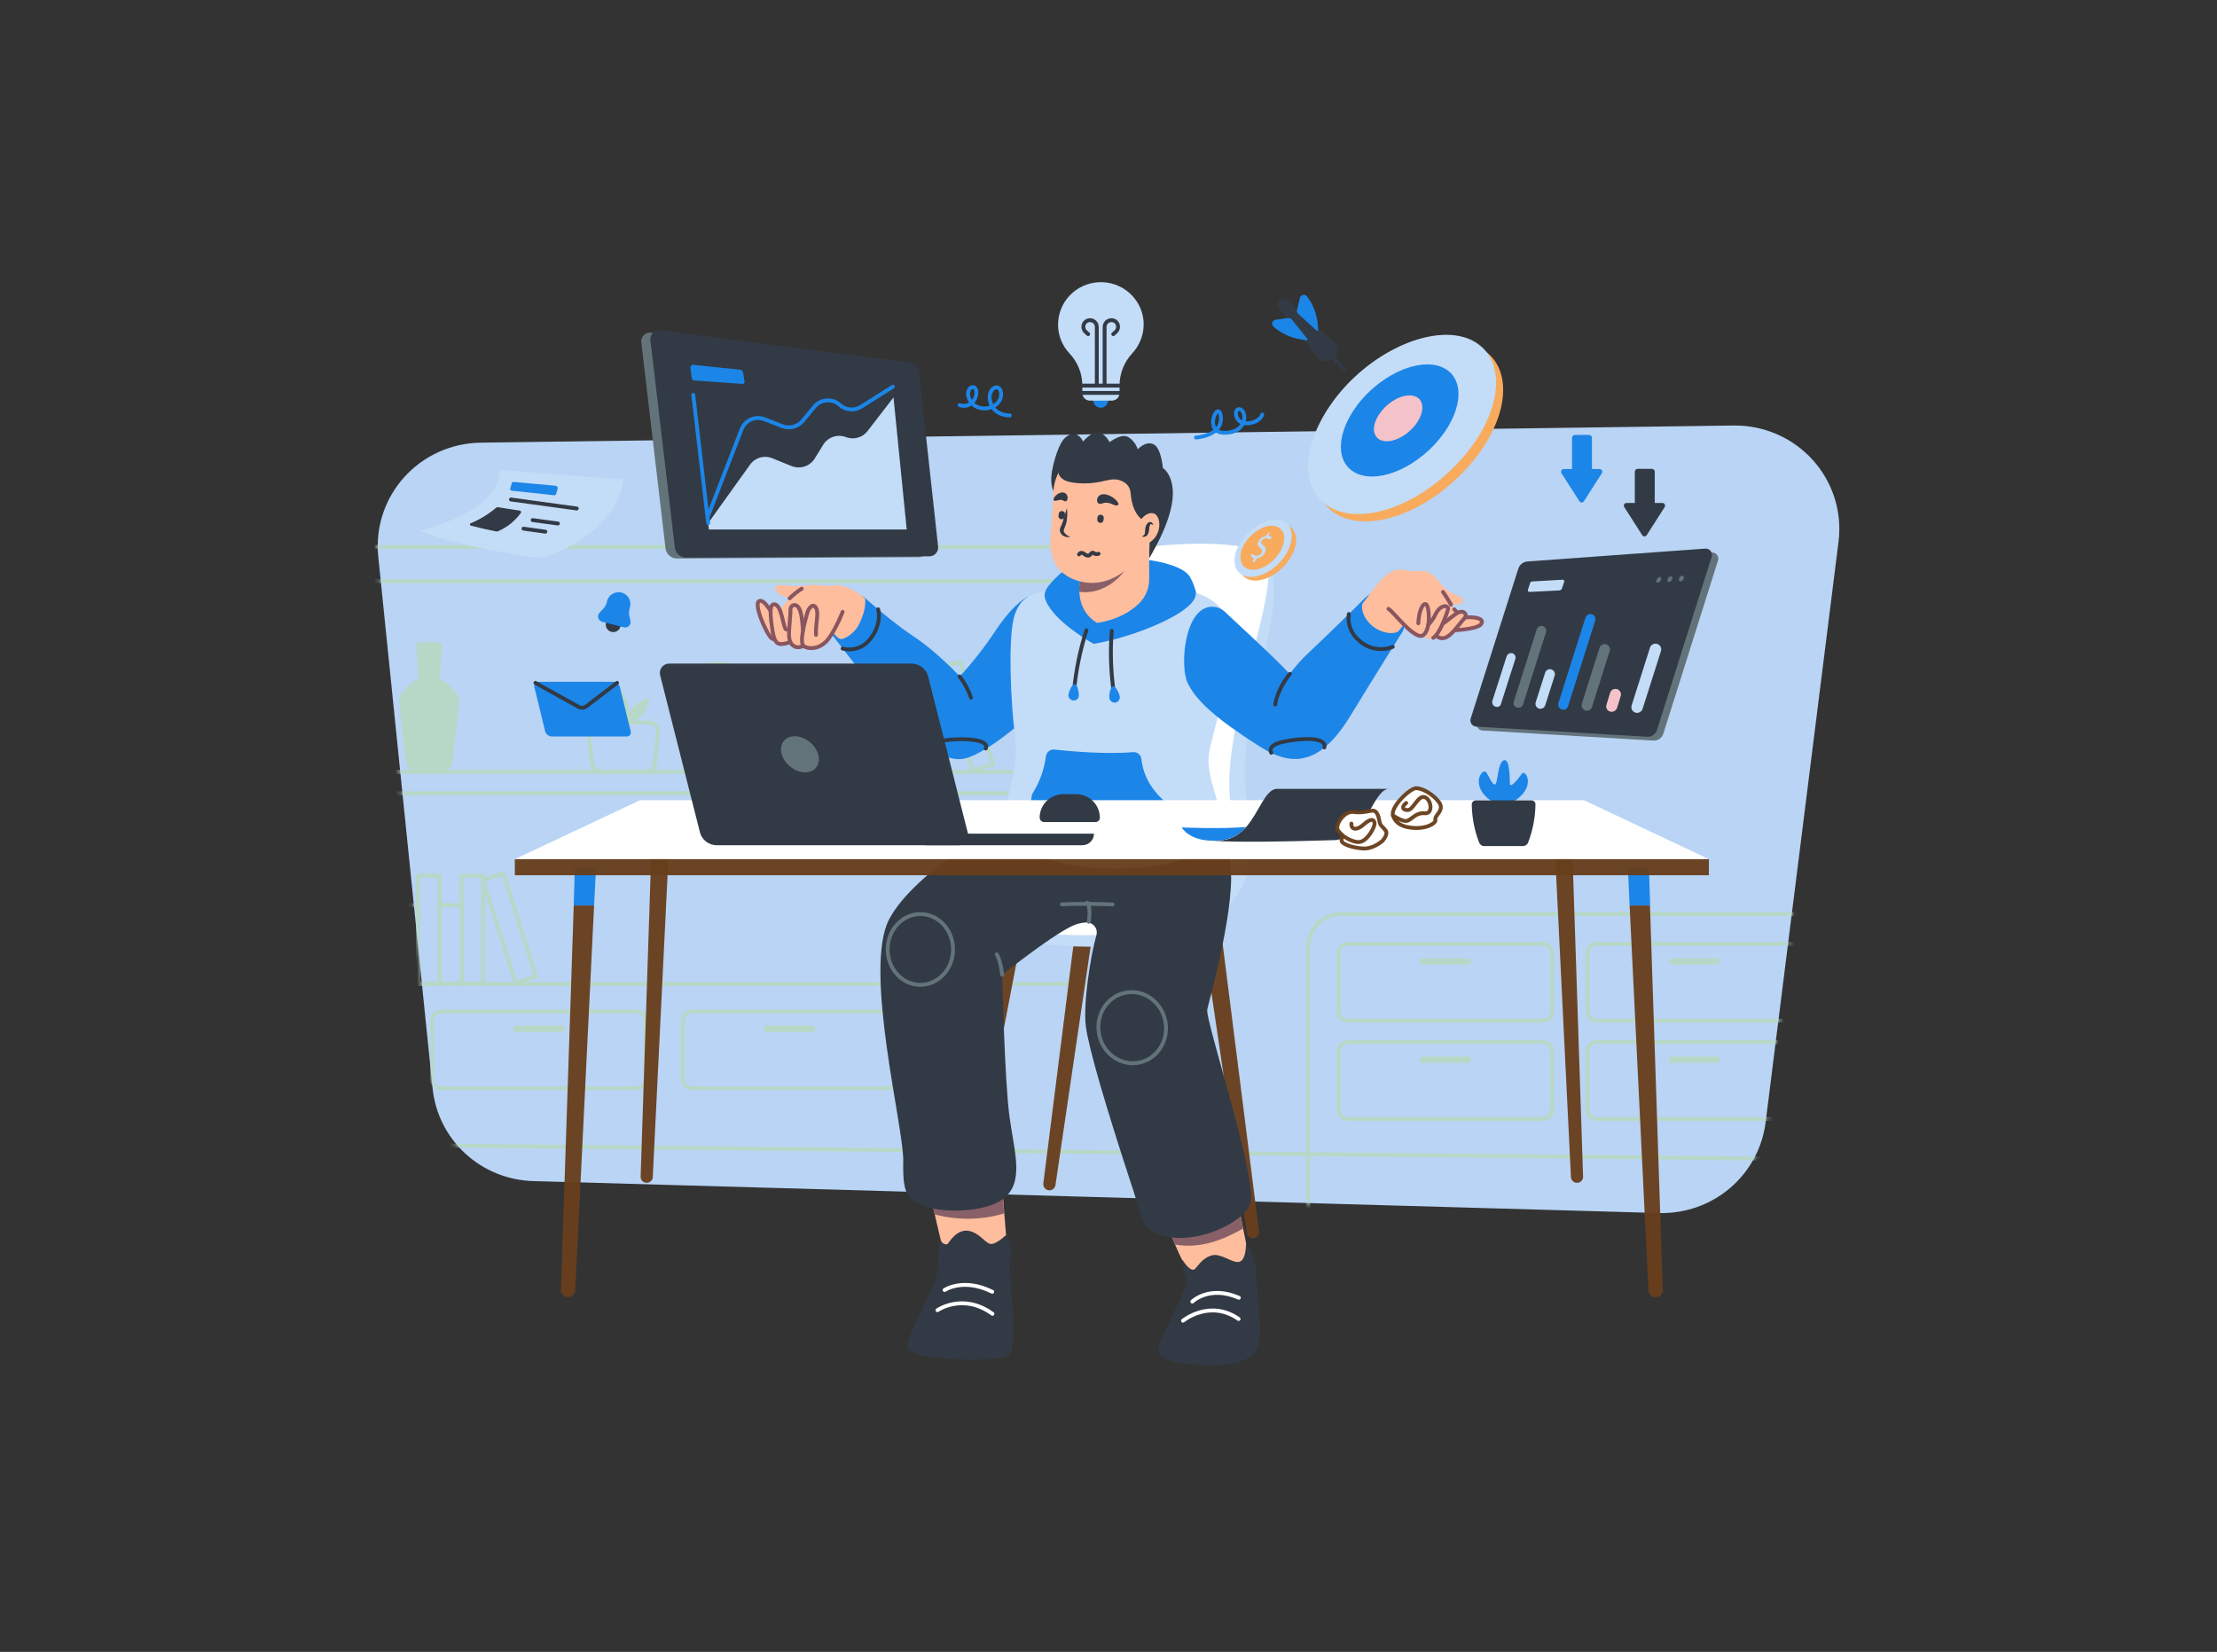 <svg width="412" height="307" viewBox="0 0 412 307" fill="none" xmlns="http://www.w3.org/2000/svg">
<rect x="0" y="0" width="412" height="307" fill="#333333" stroke="none"/>
<path d="M308.316 225.442L99.097 219.503C94.393 219.374 89.898 217.55 86.454 214.373C83.01 211.196 80.854 206.884 80.388 202.244L70.29 103.394C70.021 100.748 70.31 98.076 71.138 95.546C71.966 93.016 73.315 90.685 75.101 88.699C76.886 86.713 79.068 85.116 81.509 84.009C83.95 82.902 86.596 82.31 89.28 82.269L322.157 79.08C324.926 79.043 327.671 79.594 330.208 80.696C332.744 81.797 335.013 83.424 336.862 85.467C338.711 87.51 340.096 89.922 340.926 92.54C341.755 95.157 342.009 97.921 341.671 100.644L328.112 208.622C327.507 213.359 325.146 217.705 321.488 220.813C317.829 223.922 313.134 225.572 308.316 225.442Z" fill="#B9D4F4"/>
<mask id="mask0_184_9682" style="mask-type:luminance" maskUnits="userSpaceOnUse" x="70" y="79" width="272" height="147">
<path d="M308.316 225.442L99.097 219.503C94.393 219.374 89.898 217.55 86.454 214.373C83.01 211.196 80.854 206.884 80.388 202.244L70.29 103.394C70.021 100.748 70.31 98.076 71.138 95.546C71.966 93.016 73.315 90.685 75.101 88.699C76.886 86.713 79.068 85.116 81.509 84.009C83.95 82.902 86.596 82.31 89.28 82.269L322.157 79.08C324.926 79.043 327.671 79.594 330.208 80.696C332.744 81.797 335.013 83.424 336.862 85.467C338.711 87.51 340.096 89.922 340.926 92.54C341.755 95.157 342.009 97.921 341.671 100.644L328.112 208.622C327.507 213.359 325.146 217.705 321.488 220.813C317.829 223.922 313.134 225.572 308.316 225.442Z" fill="white"/>
</mask>
<g mask="url(#mask0_184_9682)">
<path d="M249.172 275.785H416.346C417.946 275.785 419.481 275.155 420.613 274.034C421.745 272.912 422.381 271.392 422.381 269.806V175.858C422.381 174.273 421.745 172.752 420.613 171.631C419.481 170.509 417.946 169.879 416.346 169.879H249.172C247.571 169.879 246.036 170.509 244.904 171.631C243.772 172.752 243.137 174.273 243.137 175.858V269.766C243.133 271.356 243.767 272.883 244.898 274.011C246.03 275.14 247.566 275.777 249.172 275.785Z" stroke="#B8D8C7" stroke-width="0.717" stroke-linecap="round" stroke-linejoin="round"/>
<path d="M46.149 250.833H214.771C216.372 250.833 217.907 250.203 219.039 249.082C220.171 247.96 220.807 246.44 220.807 244.854V107.619C220.807 106.034 220.171 104.513 219.039 103.392C217.907 102.271 216.372 101.641 214.771 101.641H46.149C44.548 101.641 43.014 102.271 41.882 103.392C40.75 104.513 40.114 106.034 40.114 107.619V244.854C40.114 246.44 40.75 247.96 41.882 249.082C43.014 250.203 44.548 250.833 46.149 250.833Z" stroke="#B8D8C7" stroke-width="0.717" stroke-linecap="round" stroke-linejoin="round"/>
<path d="M111.771 143.453H119.939C120.364 143.454 120.775 143.3 121.094 143.021C121.413 142.742 121.618 142.357 121.669 141.938L122.313 136.198C122.339 135.958 122.314 135.714 122.239 135.483C122.164 135.252 122.041 135.04 121.878 134.859C121.715 134.679 121.515 134.535 121.292 134.436C121.069 134.337 120.827 134.285 120.582 134.285H111.127C110.883 134.286 110.641 134.338 110.419 134.437C110.196 134.536 109.996 134.68 109.833 134.861C109.67 135.041 109.547 135.253 109.472 135.484C109.397 135.714 109.371 135.958 109.397 136.198L110.041 141.938C110.106 142.351 110.314 142.728 110.63 143.005C110.946 143.282 111.35 143.44 111.771 143.453Z" stroke="#B8D8C7" stroke-width="0.717" stroke-linecap="round" stroke-linejoin="round"/>
<path d="M116.841 134.285C116.841 134.285 120.059 133.967 120.703 129.662C120.703 129.662 117.806 130.499 116.881 132.532C116.881 132.532 116.479 127.988 114.306 127.549C114.306 127.549 113.34 130.937 114.869 132.611C114.869 132.611 113.702 130.698 110.725 130.738C111.006 131.578 111.491 132.336 112.136 132.947C112.781 133.559 113.568 134.005 114.427 134.246" fill="#B8D8C7"/>
<path d="M250.459 189.689H286.751C287.198 189.686 287.626 189.509 287.942 189.196C288.258 188.882 288.437 188.458 288.44 188.015V177.094C288.437 176.651 288.258 176.227 287.942 175.914C287.626 175.6 287.198 175.423 286.751 175.42H250.459C250.012 175.423 249.584 175.6 249.268 175.914C248.952 176.227 248.772 176.651 248.769 177.094V188.015C248.764 188.237 248.804 188.457 248.887 188.662C248.97 188.868 249.094 189.055 249.252 189.211C249.41 189.368 249.598 189.491 249.806 189.573C250.014 189.655 250.236 189.695 250.459 189.689Z" stroke="#B8D8C7" stroke-width="0.717" stroke-linecap="round" stroke-linejoin="round"/>
<path d="M264.42 179.286H272.789C272.948 179.282 273.099 179.217 273.211 179.106C273.324 178.995 273.389 178.845 273.393 178.688C273.389 178.53 273.324 178.381 273.211 178.269C273.099 178.158 272.948 178.094 272.789 178.09H264.42C264.262 178.094 264.11 178.158 263.998 178.269C263.886 178.381 263.821 178.53 263.817 178.688C263.821 178.845 263.886 178.995 263.998 179.106C264.11 179.217 264.262 179.282 264.42 179.286Z" fill="#B8D8C7"/>
<path d="M250.459 207.944H286.751C287.198 207.941 287.626 207.764 287.942 207.451C288.258 207.137 288.437 206.713 288.44 206.27V195.349C288.437 194.906 288.258 194.482 287.942 194.169C287.626 193.855 287.198 193.678 286.751 193.675H250.459C250.012 193.678 249.584 193.855 249.268 194.169C248.952 194.482 248.772 194.906 248.769 195.349V206.27C248.764 206.492 248.804 206.712 248.887 206.917C248.97 207.123 249.094 207.31 249.252 207.466C249.41 207.623 249.598 207.746 249.806 207.828C250.014 207.91 250.236 207.95 250.459 207.944Z" stroke="#B8D8C7" stroke-width="0.717" stroke-linecap="round" stroke-linejoin="round"/>
<path d="M264.42 197.541H272.789C272.948 197.537 273.099 197.473 273.211 197.362C273.324 197.251 273.389 197.101 273.393 196.944C273.389 196.786 273.324 196.637 273.211 196.525C273.099 196.414 272.948 196.35 272.789 196.346H264.42C264.262 196.35 264.11 196.414 263.998 196.525C263.886 196.637 263.821 196.786 263.817 196.944C263.821 197.101 263.886 197.251 263.998 197.362C264.11 197.473 264.262 197.537 264.42 197.541Z" fill="#B8D8C7"/>
<path d="M81.998 202.245H118.289C118.737 202.242 119.165 202.065 119.481 201.751C119.797 201.438 119.976 201.014 119.979 200.571V189.65C119.976 189.207 119.797 188.783 119.481 188.469C119.165 188.156 118.737 187.979 118.289 187.976H81.998C81.551 187.979 81.123 188.156 80.807 188.469C80.49 188.783 80.311 189.207 80.308 189.65V200.571C80.303 200.792 80.343 201.013 80.425 201.218C80.508 201.424 80.633 201.61 80.791 201.767C80.949 201.924 81.137 202.047 81.345 202.129C81.552 202.211 81.775 202.251 81.998 202.245Z" stroke="#B8D8C7" stroke-width="0.717" stroke-linecap="round" stroke-linejoin="round"/>
<path d="M95.959 191.802H104.328C104.487 191.798 104.638 191.733 104.75 191.622C104.862 191.511 104.927 191.361 104.931 191.204C104.927 191.047 104.862 190.897 104.75 190.786C104.638 190.674 104.487 190.61 104.328 190.606H95.959C95.8 190.61 95.649 190.674 95.537 190.786C95.424 190.897 95.359 191.047 95.356 191.204C95.354 191.283 95.368 191.361 95.398 191.435C95.428 191.508 95.472 191.574 95.529 191.63C95.585 191.686 95.652 191.73 95.726 191.76C95.8 191.789 95.879 191.803 95.959 191.802Z" fill="#B8D8C7"/>
<path d="M128.589 202.245H164.88C165.328 202.242 165.756 202.065 166.072 201.751C166.388 201.438 166.567 201.014 166.57 200.571V189.65C166.567 189.207 166.388 188.783 166.072 188.469C165.756 188.156 165.328 187.979 164.88 187.976H128.589C128.142 187.979 127.714 188.156 127.398 188.469C127.081 188.783 126.902 189.207 126.899 189.65V200.571C126.894 200.792 126.934 201.013 127.017 201.218C127.1 201.424 127.224 201.61 127.382 201.767C127.54 201.924 127.728 202.047 127.936 202.129C128.143 202.211 128.366 202.251 128.589 202.245Z" stroke="#B8D8C7" stroke-width="0.717" stroke-linecap="round" stroke-linejoin="round"/>
<path d="M142.551 191.802H150.919C151.078 191.798 151.229 191.733 151.342 191.622C151.454 191.511 151.519 191.361 151.523 191.204C151.519 191.047 151.454 190.897 151.342 190.786C151.229 190.674 151.078 190.61 150.919 190.606H142.551C142.392 190.61 142.241 190.674 142.128 190.786C142.016 190.897 141.951 191.047 141.947 191.204C141.945 191.283 141.96 191.361 141.99 191.435C142.019 191.508 142.064 191.574 142.12 191.63C142.177 191.686 142.244 191.73 142.318 191.76C142.392 191.789 142.471 191.803 142.551 191.802Z" fill="#B8D8C7"/>
<path d="M296.689 189.689H332.98C333.427 189.686 333.855 189.509 334.171 189.196C334.488 188.882 334.667 188.458 334.67 188.015V177.094C334.667 176.651 334.488 176.227 334.171 175.914C333.855 175.6 333.427 175.423 332.98 175.42H296.689C296.241 175.423 295.813 175.6 295.497 175.914C295.181 176.227 295.002 176.651 294.999 177.094V188.015C295.002 188.458 295.181 188.882 295.497 189.196C295.813 189.509 296.241 189.686 296.689 189.689Z" stroke="#B8D8C7" stroke-width="0.717" stroke-linecap="round" stroke-linejoin="round"/>
<path d="M310.69 179.286H319.059C319.218 179.282 319.369 179.217 319.481 179.106C319.593 178.995 319.658 178.845 319.662 178.688C319.658 178.53 319.593 178.381 319.481 178.269C319.369 178.158 319.218 178.094 319.059 178.09H310.69C310.531 178.094 310.38 178.158 310.268 178.269C310.156 178.381 310.091 178.53 310.087 178.688C310.085 178.767 310.099 178.845 310.129 178.918C310.159 178.992 310.203 179.058 310.26 179.114C310.316 179.17 310.383 179.214 310.457 179.243C310.531 179.273 310.61 179.287 310.69 179.286Z" fill="#B8D8C7"/>
<path d="M296.689 207.944H332.98C333.427 207.941 333.855 207.764 334.171 207.451C334.488 207.137 334.667 206.713 334.67 206.27V195.349C334.667 194.906 334.488 194.482 334.171 194.169C333.855 193.855 333.427 193.678 332.98 193.675H296.689C296.241 193.678 295.813 193.855 295.497 194.169C295.181 194.482 295.002 194.906 294.999 195.349V206.27C295.002 206.713 295.181 207.137 295.497 207.451C295.813 207.764 296.241 207.941 296.689 207.944Z" stroke="#B8D8C7" stroke-width="0.717" stroke-linecap="round" stroke-linejoin="round"/>
<path d="M310.69 197.541H319.059C319.218 197.537 319.369 197.473 319.481 197.362C319.593 197.251 319.658 197.101 319.662 196.944C319.658 196.786 319.593 196.637 319.481 196.525C319.369 196.414 319.218 196.35 319.059 196.346H310.69C310.531 196.35 310.38 196.414 310.268 196.525C310.156 196.637 310.091 196.786 310.087 196.944C310.085 197.023 310.099 197.101 310.129 197.174C310.159 197.248 310.203 197.314 310.26 197.37C310.316 197.426 310.383 197.47 310.457 197.499C310.531 197.529 310.61 197.543 310.69 197.541Z" fill="#B8D8C7"/>
<path d="M29.13 143.453H212.196C212.686 143.448 213.153 143.253 213.499 142.91C213.845 142.567 214.042 142.104 214.047 141.619V109.852C214.042 109.367 213.845 108.904 213.499 108.561C213.153 108.218 212.686 108.023 212.196 108.018H29.13C28.641 108.023 28.173 108.218 27.827 108.561C27.481 108.904 27.284 109.367 27.279 109.852V141.619C27.284 142.104 27.481 142.567 27.827 142.91C28.173 143.253 28.641 143.448 29.13 143.453Z" stroke="#B8D8C7" stroke-width="0.717" stroke-linecap="round" stroke-linejoin="round"/>
<path d="M29.13 182.873H212.196C212.686 182.868 213.153 182.673 213.499 182.33C213.845 181.988 214.042 181.524 214.047 181.04V149.272C214.042 148.787 213.845 148.324 213.499 147.981C213.153 147.639 212.686 147.444 212.196 147.438H29.13C28.641 147.444 28.173 147.639 27.827 147.981C27.481 148.324 27.284 148.787 27.279 149.272V181.04C27.284 181.524 27.481 181.988 27.827 182.33C28.173 182.673 28.641 182.868 29.13 182.873Z" stroke="#B8D8C7" stroke-width="0.717" stroke-linecap="round" stroke-linejoin="round"/>
<path d="M201.727 123.404H197.744V143.453H201.727V123.404Z" stroke="#B8D8C7" stroke-width="0.717" stroke-linecap="round" stroke-linejoin="round"/>
<path d="M197.768 128.828H193.624V143.417H197.768V128.828Z" stroke="#B8D8C7" stroke-width="0.717" stroke-linecap="round" stroke-linejoin="round"/>
<path d="M81.676 162.761H77.693V182.81H81.676V162.761Z" stroke="#B8D8C7" stroke-width="0.717" stroke-linecap="round" stroke-linejoin="round"/>
<path d="M77.717 168.225H73.573V182.813H77.717V168.225Z" stroke="#B8D8C7" stroke-width="0.717" stroke-linecap="round" stroke-linejoin="round"/>
<path d="M89.799 162.761H85.816V182.81H89.799V162.761Z" stroke="#B8D8C7" stroke-width="0.717" stroke-linecap="round" stroke-linejoin="round"/>
<path d="M93.531 162.34L89.732 163.528L95.824 182.647L99.623 181.459L93.531 162.34Z" stroke="#B8D8C7" stroke-width="0.717" stroke-linecap="round" stroke-linejoin="round"/>
<path d="M85.836 168.225H81.692V182.813H85.836V168.225Z" stroke="#B8D8C7" stroke-width="0.717" stroke-linecap="round" stroke-linejoin="round"/>
<path d="M135.421 123.404H131.438V143.453H135.421V123.404Z" stroke="#B8D8C7" stroke-width="0.717" stroke-linecap="round" stroke-linejoin="round"/>
<path d="M131.458 128.828H127.313V143.417H131.458V128.828Z" stroke="#B8D8C7" stroke-width="0.717" stroke-linecap="round" stroke-linejoin="round"/>
<path d="M174.738 123.404H170.755V143.453H174.738V123.404Z" stroke="#B8D8C7" stroke-width="0.717" stroke-linecap="round" stroke-linejoin="round"/>
<path d="M178.476 122.956L174.678 124.144L180.77 143.263L184.569 142.075L178.476 122.956Z" stroke="#B8D8C7" stroke-width="0.717" stroke-linecap="round" stroke-linejoin="round"/>
<path d="M170.779 128.828H166.635V143.417H170.779V128.828Z" stroke="#B8D8C7" stroke-width="0.717" stroke-linecap="round" stroke-linejoin="round"/>
<path d="M77.773 125.995L77.331 120.056C77.322 119.963 77.334 119.869 77.364 119.781C77.395 119.693 77.445 119.612 77.509 119.544C77.574 119.476 77.652 119.423 77.74 119.387C77.827 119.352 77.921 119.335 78.015 119.338H81.475C81.568 119.339 81.66 119.358 81.746 119.395C81.831 119.431 81.908 119.485 81.972 119.552C82.036 119.619 82.085 119.698 82.118 119.785C82.15 119.871 82.164 119.964 82.159 120.056L81.716 125.995C81.716 125.995 85.337 128.307 85.297 130.22C85.257 131.695 84.372 138.75 83.969 141.859C83.918 142.277 83.714 142.662 83.395 142.942C83.076 143.221 82.665 143.374 82.239 143.373H77.25C76.825 143.374 76.414 143.221 76.095 142.942C75.776 142.662 75.571 142.277 75.52 141.859C75.118 138.75 74.233 131.695 74.192 130.22C74.152 128.307 77.773 125.995 77.773 125.995Z" fill="#B8D8C7"/>
<path d="M343.723 215.478L-41.401 211.691" stroke="#B8D8C7" stroke-width="0.717" stroke-linecap="round" stroke-linejoin="round"/>
</g>
<path d="M201.735 157.842L193.889 219.942C193.869 220.101 193.882 220.262 193.93 220.416C193.977 220.569 194.056 220.71 194.163 220.831C194.269 220.952 194.4 221.048 194.547 221.115C194.694 221.182 194.854 221.217 195.016 221.218C195.289 221.22 195.553 221.125 195.76 220.949C195.968 220.773 196.103 220.529 196.142 220.261L205.115 159.396L201.735 157.842Z" fill="#683F1D" fill-opacity="0.96"/>
<path d="M226.117 166.73L233.963 228.83C233.983 228.989 233.97 229.151 233.922 229.304C233.875 229.457 233.796 229.599 233.689 229.719C233.583 229.84 233.452 229.937 233.305 230.003C233.158 230.07 232.998 230.105 232.836 230.106C232.563 230.109 232.299 230.013 232.092 229.837C231.884 229.661 231.749 229.417 231.71 229.149L222.737 168.284L226.117 166.73Z" fill="#683F1D" fill-opacity="0.96"/>
<path d="M188.056 164.299L177.514 226.001C177.488 226.159 177.497 226.321 177.539 226.476C177.581 226.631 177.656 226.776 177.759 226.9C177.861 227.024 177.99 227.126 178.135 227.197C178.28 227.269 178.439 227.309 178.6 227.316C178.874 227.33 179.144 227.245 179.359 227.076C179.573 226.907 179.719 226.666 179.767 226.399L191.395 165.973L188.056 164.299Z" fill="#683F1D" fill-opacity="0.96"/>
<path d="M217.587 158.121L223.381 220.42C223.396 220.578 223.445 220.731 223.524 220.869C223.603 221.008 223.711 221.128 223.84 221.222C223.969 221.316 224.117 221.382 224.274 221.415C224.43 221.449 224.592 221.449 224.749 221.417C225.012 221.361 225.246 221.214 225.408 221.001C225.571 220.789 225.651 220.527 225.634 220.261L221.249 158.878L217.587 158.121Z" fill="#683F1D" fill-opacity="0.96"/>
<path d="M234.365 102.677C229.98 101.959 215.455 152.341 215.455 152.341H229.416C229.416 152.341 222.577 160.432 222.335 161.19C222.094 161.947 219.599 172.191 219.599 172.191C236.296 166.929 232.595 152.301 232.595 152.301C229.014 141.34 234.003 127.309 236.136 115.71C238.268 104.111 234.365 102.677 234.365 102.677Z" fill="#C3DCF8"/>
<path d="M182.624 169.521C182.624 169.521 182.986 174.981 197.349 175.778C211.713 176.576 230.221 175.18 232.635 159.038C232.675 159.038 185.521 164.977 182.624 169.521Z" fill="#C3DCF8"/>
<path d="M229.095 151.225C225.192 137.115 240.28 105.586 234.405 102.637C228.37 99.647 205.195 100.883 198.959 106.224C193.125 111.246 190.47 148.474 190.148 153.178C190.114 153.335 190.101 153.496 190.107 153.656C190.107 156.446 189.705 161.15 187.653 162.624C183.67 165.494 177.112 169.839 189.665 173.028C189.665 173.028 195.097 174.263 210.587 173.625C231.549 172.749 229.457 159.954 229.416 152.301C229.403 151.921 229.293 151.55 229.095 151.225Z" fill="white"/>
<path d="M173.088 222.812C173.088 222.812 174.859 231.182 175.261 231.86C175.663 232.537 178.681 234.012 182.785 232.816C186.889 231.62 187.009 230.106 187.009 230.106C187.009 230.106 186.205 220.5 186.205 219.424C186.205 218.347 172.404 216.434 173.088 222.812Z" fill="#FEBD9D"/>
<path d="M186.607 225.522C186.406 222.891 186.164 219.982 186.164 219.424C186.164 218.347 172.364 216.434 173.048 222.812C173.048 222.812 173.33 224.087 173.652 225.681C177.901 226.826 182.388 226.771 186.607 225.522Z" fill="#896068"/>
<path d="M174.818 230.425C174.818 230.425 174.335 231.182 174.335 235.128C174.335 239.074 168.3 248.002 168.703 250.434C169.105 252.865 186.084 253.463 187.613 251.67C189.142 249.876 187.532 236.643 187.653 235.248C187.774 233.853 188.297 231.222 186.929 229.548C186.929 229.548 185.521 230.943 184.394 231.182C183.267 231.421 182.221 229.149 180.008 228.751C177.796 228.352 176.347 230.943 176.106 231.182C175.864 231.421 174.899 231.102 174.818 230.425Z" fill="#323A45"/>
<path d="M175.542 239.752C175.542 239.752 178.962 237.4 184.394 240.071" stroke="white" stroke-width="0.717" stroke-linecap="round" stroke-linejoin="round"/>
<path d="M174.215 243.498C174.215 243.498 178.962 240.19 184.434 244.176" stroke="white" stroke-width="0.717" stroke-linecap="round" stroke-linejoin="round"/>
<path d="M216.823 227.356C216.823 227.356 219.559 234.929 221.047 236.284C222.536 237.639 226.519 237.759 229.255 236.284C231.991 234.81 231.871 232.577 231.871 232.577C231.871 232.577 229.497 220.181 228.974 219.862C228.451 219.544 216.823 223.729 216.823 227.356Z" fill="#FEBD9D"/>
<path d="M216.823 227.356C216.823 227.356 217.507 229.229 218.352 231.302C223.019 232.099 227.083 230.544 231.026 228.312C230.301 224.685 229.296 220.061 228.974 219.862C228.41 219.503 216.823 223.729 216.823 227.356Z" fill="#896068"/>
<path d="M219.8 234.172C219.8 234.172 219.438 234.291 220.484 237.64C221.007 239.433 215.214 248.641 215.334 250.913C215.455 253.185 220.283 253.583 224.105 253.703C229.939 253.862 233.762 252.706 234.084 248.999C234.405 245.292 233.4 238.078 233.4 236.484C233.4 234.889 232.877 233.056 231.549 230.903C231.549 230.903 231.67 233.893 230.462 234.451C229.255 235.009 227.002 232.856 225.272 233.295C223.542 233.733 222.818 235.049 222.094 235.806C221.37 236.563 220.002 234.61 219.8 234.172Z" fill="#323A45"/>
<path d="M221.571 241.904C221.571 241.904 224.709 238.795 230.221 241.187" stroke="white" stroke-width="0.717" stroke-linecap="round" stroke-linejoin="round"/>
<path d="M219.84 245.452C219.84 245.452 224.789 241.386 230.181 245.133" stroke="white" stroke-width="0.717" stroke-linecap="round" stroke-linejoin="round"/>
<path d="M188.578 151.504C188.578 151.504 170.111 161.588 165.243 170.836C160.374 180.083 167.978 209.539 167.858 215.757C167.737 221.975 168.542 222.891 172.042 224.207C175.543 225.522 183.147 225.243 186.325 222.891C190.429 219.862 188.538 214.322 187.613 207.625C186.687 200.929 186.245 181.159 186.245 181.159C186.245 181.159 194.935 174.184 199.2 172.111C200.019 171.719 200.908 171.489 201.816 171.433C202.118 171.414 202.421 171.468 202.699 171.589C202.976 171.711 203.22 171.896 203.41 172.131C203.599 172.366 203.729 172.642 203.787 172.937C203.846 173.232 203.832 173.537 203.747 173.825C202.701 177.492 201.212 186.699 201.816 190.924C202.379 194.87 205.155 204.636 210.587 221.177C211.673 224.446 212.035 227.077 213.363 228.193C218.955 232.856 231.106 227.874 232.394 223.529C232.917 221.735 231.589 215.637 229.859 208.981C227.405 199.454 224.105 188.772 224.347 187.616C224.749 185.663 229.939 167.727 228.571 159.675C225.272 140.184 210.023 148.036 188.578 151.504Z" fill="#323A45"/>
<path d="M171.036 183.032C174.391 183.032 177.111 180.088 177.111 176.456C177.111 172.823 174.391 169.879 171.036 169.879C167.681 169.879 164.961 172.823 164.961 176.456C164.961 180.088 167.681 183.032 171.036 183.032Z" stroke="#63737A" stroke-width="0.717" stroke-linecap="round" stroke-linejoin="round"/>
<path d="M211.315 197.548C214.749 197.08 217.125 193.766 216.623 190.146C216.12 186.526 212.929 183.97 209.495 184.438C206.061 184.906 203.684 188.22 204.187 191.84C204.689 195.46 207.88 198.016 211.315 197.548Z" stroke="#63737A" stroke-width="0.717" stroke-linecap="round" stroke-linejoin="round"/>
<path d="M186.245 181.159C186.245 181.159 186.003 178.688 185.239 177.373" stroke="#63737A" stroke-width="0.717" stroke-linecap="round" stroke-linejoin="round"/>
<path d="M202.339 171.314C202.339 171.314 202.781 168.563 202.057 167.766" stroke="#63737A" stroke-width="0.717" stroke-linecap="round" stroke-linejoin="round"/>
<path d="M197.35 168.085C197.35 168.085 200.327 167.846 206.764 168.085" stroke="#63737A" stroke-width="0.717" stroke-linecap="round" stroke-linejoin="round"/>
<path d="M190.952 110.967C190.952 110.967 188.618 111.804 184.997 117.225C183.013 120.223 180.793 123.062 178.359 125.715C178.359 125.715 174.215 121.211 169.869 118.341C165.524 115.471 160.575 110.967 160.575 110.967C160.575 110.967 157.316 109.213 155.264 111.605C153.212 113.996 154.258 117.464 154.258 117.464C154.258 117.464 159.127 124.001 166.288 132.531C170.956 138.111 175.703 142.097 179.686 140.861C184.997 139.227 195.458 129.821 197.269 126.074C199.079 122.327 197.711 109.612 190.952 110.967Z" fill="#1C85E8"/>
<path d="M178.319 125.715C179.251 126.901 179.972 128.235 180.451 129.661" stroke="#323A45" stroke-width="0.717" stroke-linecap="round" stroke-linejoin="round"/>
<path d="M160.736 111.167C160.736 111.167 157.518 108.536 155.224 108.775C152.247 109.094 152.287 108.417 150.396 108.815C149.511 109.015 147.902 109.652 146.212 111.725C145.368 112.715 144.601 113.768 143.918 114.874C143.918 114.874 142.148 111.127 141.062 111.725C139.975 112.323 142.55 118.063 143.436 118.66C144.321 119.258 146.936 118.222 147.861 118.66C148.787 119.099 151.281 118.302 151.281 118.302L154.701 117.465L155.586 118.421C155.727 118.571 155.908 118.676 156.108 118.726C156.308 118.776 156.518 118.767 156.713 118.7C158.081 118.149 159.178 117.091 159.771 115.751C161.179 112.841 160.736 111.167 160.736 111.167Z" fill="#FEBD9D"/>
<path d="M143.918 114.874C143.918 114.874 142.148 111.127 141.062 111.725C139.975 112.323 142.55 118.062 143.436 118.66C144.321 119.258 146.936 118.222 147.861 118.66" stroke="#89555F" stroke-width="0.717" stroke-linecap="round" stroke-linejoin="round"/>
<path d="M156.592 113.718C156.592 113.718 155.425 116.747 153.977 118.7C152.529 120.653 150.356 120.733 149.39 120.095C148.425 119.457 149.712 115.073 149.994 113.997C150.275 112.921 151.161 111.924 151.724 113.12C152.166 114.037 151.523 116.229 151.643 117.983" fill="#FEBD9D"/>
<path d="M149.913 119.737C149.913 119.737 148.666 120.494 147.942 120.255C147.217 120.016 146.775 119.497 146.654 118.421C146.533 117.345 146.936 114.117 146.896 113.279C146.855 112.442 148.183 111.765 148.746 113.678C149.31 115.591 149.028 117.265 149.39 117.664" fill="#FEBD9D"/>
<path d="M147.177 119.178C146.584 119.471 145.944 119.66 145.286 119.736C144.32 119.816 143.878 119.178 143.556 117.225C143.194 114.873 142.912 112.482 143.757 112.362C144.602 112.243 145.045 113.518 145.366 114.834C145.688 116.149 145.89 116.986 146.091 117.026" fill="#FEBD9D"/>
<path d="M150.798 108.775C150.798 108.775 148.505 108.935 147.66 108.935C146.815 108.935 144.602 108.377 144.119 109.054C143.637 109.732 145.005 110.968 147.459 111.286C149.913 111.605 152.287 109.692 150.798 108.775Z" fill="#FEBD9D"/>
<path d="M156.592 120.534C156.592 120.534 159.771 121.57 161.983 118.421C163.955 115.631 163.19 113.24 163.19 113.24" stroke="#323A45" stroke-width="0.717" stroke-linecap="round" stroke-linejoin="round"/>
<path d="M173.249 139.267C173.249 139.267 172.484 138.35 174.456 137.792C176.427 137.234 184.112 136.915 183.187 139.108" stroke="#323A45" stroke-width="0.717" stroke-linecap="round" stroke-linejoin="round"/>
<path d="M156.592 113.718C156.592 113.718 155.425 116.747 153.977 118.7C152.529 120.653 150.356 120.733 149.39 120.095C148.425 119.457 149.712 115.073 149.994 113.997C150.275 112.921 151.161 111.924 151.724 113.12C152.166 114.037 151.523 116.229 151.643 117.983" stroke="#89555F" stroke-width="0.717" stroke-linecap="round" stroke-linejoin="round"/>
<path d="M149.149 120.095C148.776 120.282 148.351 120.338 147.942 120.255C147.217 120.016 146.775 119.497 146.654 118.421C146.533 117.345 146.936 114.117 146.896 113.279C146.855 112.442 148.183 111.765 148.746 113.678C149.149 115.113 149.108 116.349 149.229 117.106" stroke="#89555F" stroke-width="0.717" stroke-linecap="round" stroke-linejoin="round"/>
<path d="M146.855 119.298C146.36 119.521 145.829 119.656 145.286 119.697C144.32 119.776 143.878 119.139 143.556 117.186C143.194 114.834 142.912 112.442 143.757 112.323C144.602 112.203 145.045 113.479 145.366 114.794C145.688 116.109 145.89 116.946 146.091 116.986" stroke="#89555F" stroke-width="0.717" stroke-linecap="round" stroke-linejoin="round"/>
<path d="M146.735 111.207C147.418 110.53 148.174 109.928 148.988 109.413" stroke="#89555F" stroke-width="0.717" stroke-linecap="round" stroke-linejoin="round"/>
<path d="M195.378 89.722C195.338 89.003 195.379 88.281 195.499 87.57C195.821 85.896 196.666 82.388 198.074 81.233C200.166 79.519 201.293 82.07 201.293 82.07C201.293 82.07 202.741 80.196 204.109 80.395C205.477 80.595 206.201 82.189 206.201 82.189C206.201 82.189 208.414 80.395 209.742 81.272C210.549 81.8 211.147 82.589 211.432 83.504C211.432 83.504 212.84 81.91 214.329 82.548C215.817 83.186 216.099 86.972 216.099 86.972C216.099 86.972 217.588 87.809 217.909 90.719C218.272 93.828 216.743 98.412 213.604 103.673C213.604 103.673 207.127 92.114 203.023 90.48C198.919 88.846 198.959 91.875 197.672 91.955C196.545 91.994 195.579 91.875 195.378 89.722Z" fill="#323A45"/>
<path d="M196.183 111.286C196.183 111.286 191.154 111.884 197.028 106.623C202.097 102.079 218.996 103.354 221.168 107.261C222.778 110.17 224.83 117.943 217.99 122.606C211.15 127.27 199.241 122.327 196.183 111.286Z" fill="#1C85E8"/>
<path d="M205.839 109.812C205.839 109.812 210.546 109.612 214.489 109.453C218.432 109.293 224.186 109.373 227.364 113.678C231.026 118.581 225.514 135.481 224.709 139.785C223.904 144.09 227.002 149.272 226.841 152.819C226.761 154.852 224.186 160.193 212.759 161.19C199.844 162.346 188.458 159.715 187.211 152.341C186.366 147.399 189.665 143.931 188.538 135.879C187.935 131.654 187.17 117.983 188.619 114.116C190.067 110.25 192.481 108.974 205.839 109.812Z" fill="#C3DCF8"/>
<path d="M201.011 105.905C201.011 105.905 200.448 110.329 200.206 111.485C199.965 112.641 200.608 115.91 205.276 115.87C210.305 115.83 213.443 111.844 213.564 110.25C213.685 108.655 213.282 100.963 213.966 98.412C214.65 95.861 208.213 97.335 205.437 98.93C202.66 100.524 200.729 104.59 201.011 105.905Z" fill="#FEBD9D"/>
<path d="M209.34 105.547C206.724 106.145 203.506 108.377 200.729 107.938C200.649 108.616 200.528 109.333 200.448 109.971C204.149 110.569 207.65 108.257 209.34 105.547Z" fill="#896068"/>
<path d="M200.608 108.895C200.608 108.895 199.965 113.479 203.867 115.751C203.867 115.751 208.374 115.352 211.673 112.163C212.282 111.563 212.763 110.849 213.088 110.061C213.412 109.274 213.574 108.43 213.564 107.579V107.221C213.564 107.221 219.881 107.3 221.691 109.174C225.151 112.761 210.949 118.461 203.224 119.657C203.224 119.657 196.062 115.711 194.372 111.685C192.682 107.659 200.045 109.054 200.608 108.895Z" fill="#1C85E8"/>
<path d="M201.896 117.146C200.679 120.939 199.896 124.857 199.562 128.824" stroke="#323A45" stroke-width="0.717" stroke-linecap="round" stroke-linejoin="round"/>
<path d="M200.488 129.303C200.528 128.784 200.247 127.19 199.724 127.15C199.2 127.11 198.597 128.625 198.557 129.143C198.539 129.396 198.621 129.646 198.787 129.84C198.952 130.033 199.187 130.155 199.442 130.179C199.57 130.196 199.7 130.185 199.823 130.149C199.947 130.113 200.061 130.051 200.16 129.969C200.258 129.887 200.338 129.785 200.395 129.67C200.451 129.555 200.483 129.43 200.488 129.303Z" fill="#1C85E8"/>
<path d="M206.603 117.265C206.293 121.228 206.441 125.213 207.046 129.143" stroke="#323A45" stroke-width="0.717" stroke-linecap="round" stroke-linejoin="round"/>
<path d="M208.092 129.462C208.012 128.944 207.368 127.469 206.845 127.549C206.322 127.628 206.08 129.223 206.161 129.741C206.2 129.999 206.34 130.232 206.551 130.388C206.761 130.545 207.026 130.613 207.287 130.578C207.539 130.527 207.761 130.383 207.911 130.176C208.06 129.969 208.125 129.714 208.092 129.462Z" fill="#1C85E8"/>
<path d="M191.918 147.398C193.216 145.325 194.052 143.001 194.372 140.583C194.41 140.207 194.596 139.862 194.89 139.623C195.185 139.384 195.563 139.27 195.941 139.307C198.919 139.626 205.557 140.224 210.546 139.785C210.737 139.768 210.929 139.789 211.111 139.846C211.293 139.903 211.462 139.996 211.608 140.118C211.754 140.241 211.874 140.39 211.961 140.559C212.049 140.728 212.101 140.912 212.116 141.101C212.277 142.815 213.041 145.724 216.018 148.554C216.263 148.754 216.421 149.04 216.461 149.352C216.849 151.307 217.025 153.298 216.984 155.291C216.823 158.041 198.154 159.914 191.717 154.254C191.563 154.112 191.44 153.939 191.357 153.746C191.274 153.554 191.232 153.347 191.234 153.138C191.274 152.062 191.435 149.83 191.717 147.996C191.747 147.787 191.815 147.584 191.918 147.398Z" fill="#1C85E8"/>
<path d="M195.74 91.596C195.74 91.596 195.66 95.502 195.298 98.85C194.936 102.198 195.298 106.663 200.729 108.058C206.161 109.453 211.432 105.387 213.403 100.046C215.375 94.705 215.455 87.49 208.535 84.66C201.615 81.831 196.062 85.378 195.74 91.596Z" fill="#FEBD9D"/>
<path d="M215.978 95.024C215.455 97.535 215.093 98.89 215.093 98.89L213.403 97.136C213.403 97.136 210.506 96.738 210.104 91.596C210.074 91.163 209.933 90.746 209.693 90.383C209.454 90.02 209.124 89.724 208.736 89.523C206.362 88.288 205.115 90.121 200.488 89.802C198.919 89.683 196.505 89.444 196.585 87.052C196.786 80.834 206.483 81.312 211.07 84.142C215.656 86.972 216.501 92.553 215.978 95.024Z" fill="#323A45"/>
<path d="M211.472 97.495C211.472 97.495 212.518 95.143 214.248 95.382C216.099 95.621 216.26 101.122 211.472 101.441" fill="#FEBD9D"/>
<path d="M198.275 94.426C198.348 94.968 198.362 95.515 198.315 96.06C198.29 96.618 198.181 97.168 197.993 97.694C197.953 97.814 197.873 97.973 197.832 98.093C197.792 98.212 197.752 98.292 197.712 98.412C197.663 98.584 197.677 98.767 197.752 98.93C198.027 99.339 198.441 99.636 198.919 99.767C198.629 99.847 198.323 99.847 198.034 99.767C197.715 99.687 197.432 99.505 197.229 99.249C197.11 99.112 197.027 98.947 196.987 98.77C196.947 98.6 196.947 98.423 196.987 98.252C197.028 98.102 197.082 97.955 197.148 97.814C197.194 97.704 197.248 97.597 197.309 97.495C197.712 96.499 197.913 95.462 198.275 94.426Z" fill="#323A45"/>
<path d="M200.528 103.035C200.528 103.035 200.81 102.438 201.494 102.956C202.178 103.474 202.459 103.275 202.821 102.836C203.183 102.398 203.344 103.235 204.149 102.916" stroke="#323A45" stroke-width="0.717" stroke-linecap="round" stroke-linejoin="round"/>
<path d="M203.988 93.43C203.921 93.297 203.882 93.152 203.874 93.004C203.866 92.856 203.889 92.708 203.942 92.569C203.995 92.43 204.076 92.304 204.181 92.198C204.286 92.093 204.412 92.01 204.552 91.955C205.356 91.596 206.684 92.194 207.448 92.991C208.213 93.788 207.811 94.187 206.885 93.788C205.96 93.39 205.557 93.31 204.753 93.589C204.626 93.651 204.481 93.669 204.343 93.64C204.204 93.611 204.079 93.537 203.988 93.43Z" fill="#323A45"/>
<path d="M198.275 93.031C198.399 92.809 198.438 92.55 198.387 92.302C198.335 92.053 198.196 91.831 197.993 91.676C197.43 91.277 196.505 91.676 196.022 92.313C195.579 92.871 195.78 93.19 196.384 93.031C196.987 92.871 197.229 92.792 197.752 93.111C197.834 93.162 197.932 93.183 198.029 93.168C198.125 93.153 198.212 93.105 198.275 93.031Z" fill="#323A45"/>
<path d="M214.369 97.575C214.233 97.493 214.083 97.439 213.926 97.415C213.884 97.409 213.841 97.418 213.804 97.439C213.767 97.461 213.739 97.495 213.725 97.535C213.621 97.774 213.566 98.032 213.564 98.292C213.552 98.667 213.456 99.035 213.282 99.368C213.224 99.46 213.148 99.539 213.058 99.601C212.968 99.663 212.866 99.706 212.759 99.727C212.669 99.76 212.573 99.773 212.478 99.767C212.397 99.767 212.276 99.727 212.196 99.727C212.518 99.528 212.759 99.329 212.759 99.129C212.759 98.93 212.799 98.611 212.84 98.252C212.852 97.845 213.025 97.458 213.322 97.176C213.421 97.084 213.549 97.028 213.685 97.017C213.81 97.015 213.934 97.042 214.047 97.096C214.194 97.225 214.305 97.39 214.369 97.575Z" fill="#323A45"/>
<path d="M197.229 96.499C197.306 96.51 197.385 96.505 197.46 96.484C197.535 96.464 197.605 96.428 197.666 96.379C197.726 96.331 197.776 96.27 197.811 96.201C197.847 96.133 197.868 96.058 197.873 95.98L197.913 95.622C197.924 95.545 197.919 95.467 197.899 95.393C197.878 95.318 197.842 95.249 197.793 95.189C197.744 95.129 197.682 95.08 197.613 95.045C197.544 95.009 197.468 94.989 197.39 94.984C197.313 94.973 197.234 94.978 197.159 94.998C197.084 95.019 197.014 95.054 196.953 95.103C196.893 95.152 196.843 95.212 196.807 95.281C196.772 95.35 196.751 95.425 196.746 95.502L196.706 95.861C196.693 95.937 196.697 96.016 196.717 96.091C196.738 96.166 196.774 96.236 196.823 96.296C196.872 96.356 196.934 96.405 197.004 96.44C197.074 96.475 197.151 96.495 197.229 96.499Z" fill="#323A45"/>
<path d="M204.431 97.176C204.508 97.188 204.586 97.183 204.662 97.162C204.737 97.142 204.807 97.106 204.867 97.057C204.928 97.008 204.978 96.948 205.013 96.879C205.049 96.811 205.07 96.735 205.074 96.658L205.115 96.299C205.126 96.223 205.121 96.145 205.1 96.071C205.08 95.996 205.044 95.927 204.994 95.867C204.945 95.807 204.884 95.758 204.815 95.722C204.745 95.687 204.669 95.666 204.592 95.662C204.514 95.65 204.436 95.655 204.361 95.676C204.285 95.696 204.215 95.732 204.155 95.781C204.094 95.829 204.045 95.89 204.009 95.959C203.973 96.027 203.953 96.103 203.948 96.18L203.908 96.538C203.898 96.691 203.946 96.841 204.043 96.959C204.14 97.077 204.279 97.154 204.431 97.176Z" fill="#323A45"/>
<path d="M225.192 112.761C225.654 112.754 226.112 112.839 226.541 113.01C226.969 113.181 227.359 113.435 227.686 113.758C228.491 114.515 230.181 116.109 233.48 119.178C238.791 124.161 239.515 125.117 239.515 125.117C239.515 125.117 244.182 128.745 244.665 133.249C245.148 137.753 242.09 143.811 234.124 138.749C226.157 133.687 222.295 130.299 220.686 126.871C219.237 123.802 220.082 112.881 225.192 112.761Z" fill="#1C85E8"/>
<path d="M237.141 129.462C238.626 126.426 240.657 123.684 243.136 121.371C247.32 117.425 252.269 112.562 253.195 111.605C254.12 110.649 256.373 108.457 259.431 110.808C262.489 113.16 260.719 117.265 260.719 117.265C260.719 117.265 255.367 125.795 250.942 133.05C246.516 140.304 242.01 142.695 236.296 139.945C230.583 137.195 237.141 129.462 237.141 129.462Z" fill="#1C85E8"/>
<path d="M253.195 112.203C253.195 112.203 255.488 109.134 256.413 108.058C257.339 106.982 259.029 105.347 261.242 105.985C263.455 106.623 264.621 105.268 266.311 107.021C268.001 108.775 269.168 112.004 270.254 113.2C271.34 114.395 271.059 114.714 272.789 114.674C274.519 114.635 275.927 115.033 275.203 115.99C274.479 116.946 269.771 117.186 269.128 117.106C268.484 117.026 265.466 117.425 264.702 117.066C263.937 116.707 264.058 117.026 263.414 116.667C262.771 116.309 261.121 115.511 261.121 115.511C260.794 116.143 260.388 116.733 259.914 117.265C259.23 117.983 256.253 117.863 254.321 115.631C252.672 113.718 253.195 112.203 253.195 112.203Z" fill="#FEBD9D"/>
<path d="M270.254 113.24C271.34 114.436 271.059 114.754 272.789 114.715C274.519 114.675 275.927 115.073 275.203 116.03C274.479 116.986 269.771 117.226 269.128 117.146" stroke="#89555F" stroke-width="0.717" stroke-linecap="round" stroke-linejoin="round"/>
<path d="M263.575 115.83C263.656 113.718 264.34 112.044 264.983 112.283C265.627 112.522 265.989 117.026 264.46 118.063C262.932 119.099 258.828 113.519 258.023 113.16" fill="#FEBD9D"/>
<path d="M264.259 117.704C264.259 117.704 265.104 119.338 266.351 118.541C267.599 117.744 268.846 114.077 269.087 113.279C269.329 112.482 267.8 112.163 266.794 114.116C265.788 116.07 265.064 116.349 265.064 116.349" fill="#FEBD9D"/>
<path d="M266.673 117.863C266.854 118.163 267.129 118.395 267.456 118.524C267.783 118.654 268.144 118.674 268.484 118.581C269.731 118.262 271.341 115.79 272.105 114.993C272.869 114.196 271.904 113.16 270.576 114.116C269.248 115.073 268.283 115.99 267.639 116.189" fill="#FEBD9D"/>
<path d="M265.748 106.583C265.748 106.583 266.714 107.061 267.961 108.735C269.208 110.409 271.622 110.649 271.904 111.526C272.185 112.402 269.651 112.761 267.639 111.805C265.627 110.848 264.863 106.782 265.748 106.583Z" fill="#FEBD9D"/>
<path d="M250.66 114.116C250.525 115.025 250.627 115.954 250.959 116.812C251.29 117.671 251.838 118.431 252.551 119.019C253.371 119.795 254.399 120.32 255.512 120.532C256.625 120.744 257.776 120.634 258.828 120.215" stroke="#323A45" stroke-width="0.717" stroke-linecap="round" stroke-linejoin="round"/>
<path d="M236.256 139.905C236.256 139.905 235.331 138.55 238.389 137.873C241.446 137.195 246.637 136.836 246.114 138.909" stroke="#323A45" stroke-width="0.717" stroke-linecap="round" stroke-linejoin="round"/>
<path d="M263.575 115.83C263.656 113.718 264.34 112.044 264.983 112.283C265.627 112.522 265.989 117.026 264.46 118.063C262.932 119.099 258.828 113.519 258.023 113.16" stroke="#89555F" stroke-width="0.717" stroke-linecap="round" stroke-linejoin="round"/>
<path d="M266.352 118.541C267.599 117.783 268.846 114.077 269.088 113.279C269.329 112.482 267.8 112.163 266.794 114.116C266.46 114.855 265.997 115.53 265.426 116.109" stroke="#89555F" stroke-width="0.717" stroke-linecap="round" stroke-linejoin="round"/>
<path d="M266.995 118.222C267.194 118.399 267.436 118.521 267.697 118.577C267.958 118.633 268.229 118.621 268.484 118.541C269.731 118.222 271.341 115.75 272.105 114.953C272.869 114.156 271.904 113.12 270.576 114.076C269.53 114.794 268.725 115.551 268.122 115.91" stroke="#89555F" stroke-width="0.717" stroke-linecap="round" stroke-linejoin="round"/>
<path d="M269.651 112.362C269.651 112.362 268.564 110.529 268.162 110.011" stroke="#89555F" stroke-width="0.717" stroke-linecap="round" stroke-linejoin="round"/>
<path d="M239.716 125.237C239.716 125.237 237.463 127.828 236.98 130.937" stroke="#323A45" stroke-width="0.717" stroke-linecap="round" stroke-linejoin="round"/>
<path d="M116.438 136.876H102.517C102.241 136.861 101.976 136.76 101.759 136.589C101.543 136.418 101.386 136.183 101.31 135.919L99.299 127.669C99.263 127.554 99.256 127.432 99.279 127.314C99.301 127.196 99.352 127.086 99.427 126.992C99.502 126.898 99.6 126.823 99.71 126.774C99.821 126.726 99.942 126.704 100.063 126.712H113.984C114.261 126.727 114.526 126.828 114.742 126.999C114.958 127.171 115.115 127.405 115.191 127.669L117.203 135.919C117.238 136.034 117.245 136.156 117.223 136.274C117.2 136.392 117.149 136.502 117.074 136.596C116.999 136.691 116.902 136.765 116.791 136.814C116.68 136.863 116.559 136.884 116.438 136.876Z" fill="#1C85E8"/>
<path d="M99.499 126.911L107.385 131.296C107.609 131.452 107.876 131.536 108.15 131.536C108.424 131.536 108.691 131.452 108.914 131.296L114.668 126.911" stroke="#323A45" stroke-width="0.717" stroke-linecap="round" stroke-linejoin="round"/>
<path d="M307.23 137.633L275.525 135.76C275.346 135.75 275.172 135.7 275.016 135.613C274.859 135.526 274.726 135.405 274.624 135.258C274.523 135.112 274.458 134.944 274.432 134.769C274.407 134.593 274.423 134.414 274.479 134.245L283.33 106.384C283.449 106.031 283.668 105.72 283.96 105.486C284.253 105.253 284.607 105.108 284.98 105.069L318.053 102.677C318.245 102.661 318.438 102.692 318.616 102.768C318.793 102.844 318.948 102.962 319.068 103.113C319.187 103.263 319.267 103.44 319.301 103.628C319.334 103.816 319.32 104.01 319.26 104.192L309.121 136.318C309.008 136.72 308.758 137.072 308.413 137.311C308.068 137.551 307.65 137.665 307.23 137.633Z" fill="#63737A"/>
<path d="M306.063 136.916L274.358 135.042C274.179 135.033 274.005 134.983 273.849 134.896C273.693 134.809 273.559 134.687 273.458 134.541C273.357 134.394 273.291 134.227 273.266 134.051C273.24 133.875 273.256 133.696 273.312 133.528L282.164 105.666C282.283 105.313 282.501 105.002 282.794 104.769C283.086 104.536 283.44 104.39 283.813 104.351L316.886 101.959C317.078 101.943 317.272 101.974 317.449 102.05C317.626 102.126 317.781 102.245 317.901 102.395C318.021 102.545 318.101 102.722 318.134 102.91C318.168 103.099 318.154 103.292 318.093 103.474L307.954 135.6C307.841 136.003 307.591 136.354 307.246 136.594C306.901 136.834 306.483 136.947 306.063 136.916Z" fill="#323A45"/>
<path d="M289.808 109.732L284.216 110.011C284.171 110.013 284.126 110.004 284.085 109.985C284.045 109.967 284.009 109.939 283.981 109.904C283.954 109.868 283.935 109.827 283.927 109.784C283.919 109.74 283.921 109.695 283.934 109.652L284.336 108.377C284.367 108.285 284.427 108.204 284.506 108.147C284.585 108.09 284.681 108.059 284.779 108.058L290.412 107.739C290.457 107.737 290.501 107.746 290.542 107.765C290.583 107.783 290.618 107.811 290.646 107.846C290.673 107.882 290.692 107.923 290.7 107.966C290.709 108.01 290.706 108.055 290.693 108.098L290.251 109.413C290.206 109.496 290.143 109.568 290.067 109.623C289.99 109.678 289.902 109.716 289.808 109.732Z" fill="#C3DCF8"/>
<path d="M278.14 131.375C278.007 131.369 277.877 131.333 277.76 131.27C277.643 131.207 277.542 131.118 277.464 131.011C277.387 130.903 277.335 130.78 277.313 130.65C277.29 130.519 277.298 130.386 277.335 130.259L279.991 121.968C280.044 121.798 280.151 121.648 280.295 121.54C280.44 121.433 280.615 121.374 280.795 121.371C280.931 121.37 281.065 121.402 281.185 121.463C281.306 121.525 281.41 121.614 281.489 121.723C281.567 121.832 281.619 121.958 281.638 122.091C281.657 122.224 281.644 122.36 281.6 122.487L278.945 130.777C278.915 130.961 278.814 131.126 278.664 131.237C278.514 131.349 278.326 131.398 278.14 131.375Z" fill="#C3DCF8"/>
<path d="M282.123 131.535C281.985 131.531 281.85 131.495 281.728 131.43C281.607 131.365 281.503 131.272 281.424 131.159C281.346 131.047 281.295 130.917 281.277 130.782C281.259 130.646 281.273 130.508 281.319 130.379L285.583 116.946C285.645 116.77 285.759 116.615 285.909 116.501C286.059 116.388 286.24 116.321 286.428 116.309C286.57 116.308 286.71 116.341 286.838 116.403C286.965 116.465 287.076 116.556 287.162 116.668C287.247 116.78 287.306 116.91 287.332 117.049C287.359 117.187 287.352 117.329 287.314 117.465L283.049 130.897C282.992 131.092 282.869 131.263 282.7 131.379C282.532 131.495 282.328 131.55 282.123 131.535Z" fill="#63737A"/>
<path d="M286.227 131.734C286.086 131.725 285.948 131.685 285.825 131.617C285.701 131.548 285.595 131.453 285.514 131.338C285.432 131.223 285.378 131.091 285.356 130.953C285.333 130.814 285.342 130.673 285.382 130.538L287.152 124.998C287.209 124.81 287.327 124.647 287.487 124.531C287.647 124.416 287.84 124.356 288.038 124.36C288.182 124.364 288.323 124.401 288.451 124.468C288.579 124.534 288.689 124.629 288.775 124.744C288.86 124.859 288.918 124.992 288.943 125.133C288.969 125.274 288.962 125.418 288.923 125.556L287.152 131.096C287.087 131.286 286.961 131.45 286.795 131.565C286.629 131.68 286.43 131.739 286.227 131.734Z" fill="#C3DCF8"/>
<path d="M290.492 131.893C290.345 131.885 290.202 131.845 290.074 131.774C289.945 131.704 289.834 131.606 289.749 131.487C289.664 131.368 289.607 131.232 289.582 131.088C289.558 130.945 289.566 130.798 289.607 130.658L294.636 114.794C294.698 114.606 294.815 114.441 294.973 114.32C295.131 114.199 295.322 114.128 295.521 114.116C295.673 114.114 295.823 114.148 295.959 114.215C296.095 114.281 296.213 114.379 296.303 114.5C296.393 114.62 296.453 114.76 296.478 114.909C296.503 115.057 296.493 115.209 296.447 115.352L291.417 131.216C291.368 131.418 291.248 131.597 291.079 131.721C290.91 131.845 290.702 131.906 290.492 131.893Z" fill="#1C85E8"/>
<path d="M294.878 132.093C294.727 132.081 294.581 132.037 294.45 131.963C294.318 131.89 294.204 131.789 294.116 131.668C294.028 131.546 293.968 131.407 293.94 131.26C293.911 131.113 293.916 130.962 293.952 130.817L297.252 120.374C297.315 120.18 297.439 120.01 297.605 119.888C297.771 119.767 297.971 119.7 298.177 119.696C298.334 119.694 298.489 119.728 298.63 119.797C298.771 119.865 298.894 119.966 298.988 120.09C299.083 120.215 299.146 120.359 299.172 120.513C299.199 120.666 299.189 120.823 299.143 120.972L295.843 131.415C295.776 131.615 295.646 131.788 295.472 131.91C295.299 132.032 295.09 132.096 294.878 132.093Z" fill="#63737A"/>
<path d="M299.464 132.292C299.308 132.286 299.154 132.244 299.017 132.17C298.879 132.095 298.761 131.99 298.671 131.862C298.581 131.735 298.523 131.589 298.5 131.435C298.477 131.281 298.49 131.124 298.539 130.977L299.223 128.744C299.29 128.534 299.425 128.35 299.606 128.221C299.787 128.091 300.006 128.023 300.229 128.027C300.388 128.029 300.545 128.068 300.686 128.141C300.827 128.214 300.95 128.318 301.044 128.445C301.137 128.573 301.2 128.721 301.226 128.876C301.252 129.032 301.241 129.191 301.194 129.342L300.51 131.574C300.429 131.785 300.286 131.965 300.099 132.093C299.913 132.221 299.691 132.291 299.464 132.292Z" fill="#F4C2C9"/>
<path d="M304.172 132.491C304.012 132.481 303.856 132.436 303.715 132.358C303.575 132.281 303.454 132.173 303.361 132.043C303.269 131.913 303.207 131.764 303.18 131.607C303.153 131.45 303.162 131.289 303.206 131.136L306.626 120.374C306.692 120.159 306.824 119.97 307.005 119.833C307.186 119.697 307.405 119.622 307.632 119.617C307.799 119.615 307.965 119.652 308.115 119.724C308.265 119.797 308.397 119.903 308.498 120.034C308.6 120.166 308.669 120.319 308.7 120.482C308.731 120.645 308.724 120.813 308.678 120.972L305.258 131.734C305.182 131.958 305.036 132.153 304.84 132.289C304.645 132.425 304.411 132.496 304.172 132.491Z" fill="#C3DCF8"/>
<path d="M308.678 107.739C308.758 107.46 308.638 107.221 308.437 107.221C308.235 107.221 307.954 107.46 307.833 107.779C307.712 108.098 307.873 108.297 308.074 108.297C308.215 108.263 308.344 108.194 308.45 108.096C308.555 107.998 308.634 107.875 308.678 107.739Z" fill="#63737A"/>
<path d="M310.77 107.619C310.851 107.34 310.73 107.101 310.489 107.101C310.345 107.128 310.213 107.195 310.106 107.294C309.999 107.393 309.923 107.519 309.885 107.659C309.805 107.938 309.925 108.177 310.167 108.177C310.307 108.143 310.436 108.074 310.542 107.976C310.648 107.879 310.726 107.756 310.77 107.619Z" fill="#63737A"/>
<path d="M312.903 107.5C312.983 107.221 312.862 106.981 312.621 106.981C312.478 107.009 312.345 107.076 312.238 107.174C312.131 107.273 312.055 107.4 312.018 107.539C311.937 107.818 312.058 108.058 312.299 108.058C312.443 108.03 312.575 107.963 312.682 107.865C312.789 107.766 312.865 107.639 312.903 107.5Z" fill="#63737A"/>
<path d="M187.653 77.207C187.653 77.207 184.756 77.326 184.032 74.696C183.308 72.065 186.044 70.869 186.044 73.341C186.044 75.812 182.141 76.888 180.531 74.815C178.922 72.743 180.813 71.148 181.336 72.344C181.859 73.54 180.612 76.051 178.319 75.294" stroke="#1C85E8" stroke-width="0.717" stroke-linecap="round" stroke-linejoin="round"/>
<path d="M222.255 81.312C222.255 81.312 227.203 81.033 226.881 77.486C226.56 73.938 223.341 80.515 227.646 80.435C231.951 80.356 231.71 76.33 230.422 76.051C229.135 75.772 229.456 78.881 231.83 78.682C234.204 78.482 234.566 77.047 234.566 77.047" stroke="#1C85E8" stroke-width="0.717" stroke-linecap="round" stroke-linejoin="round"/>
<path d="M205.92 74.417C205.92 74.149 205.839 73.887 205.689 73.664C205.539 73.441 205.325 73.267 205.075 73.165C204.825 73.062 204.55 73.035 204.285 73.088C204.019 73.14 203.776 73.269 203.584 73.459C203.393 73.648 203.263 73.889 203.21 74.152C203.157 74.415 203.184 74.688 203.288 74.935C203.391 75.183 203.567 75.395 203.792 75.543C204.017 75.692 204.281 75.772 204.552 75.772C204.732 75.773 204.91 75.74 205.077 75.672C205.244 75.605 205.395 75.505 205.522 75.379C205.65 75.252 205.751 75.102 205.819 74.937C205.887 74.772 205.921 74.595 205.92 74.417Z" fill="#1C85E8"/>
<path d="M212.518 59.709C212.596 60.788 212.451 61.871 212.091 62.892C211.731 63.914 211.164 64.851 210.426 65.648C208.897 67.286 208.049 69.436 208.052 71.667V73.062C208.048 73.43 207.898 73.783 207.635 74.044C207.372 74.304 207.016 74.453 206.644 74.457H202.54C202.168 74.453 201.812 74.304 201.549 74.044C201.285 73.783 201.136 73.43 201.132 73.062V71.667C201.141 69.446 200.292 67.307 198.758 65.688C197.381 64.229 196.618 62.304 196.625 60.307C196.629 58.27 197.429 56.314 198.856 54.849C200.283 53.383 202.227 52.521 204.282 52.444C206.336 52.367 208.341 53.08 209.876 54.434C211.411 55.788 212.358 57.679 212.518 59.709Z" fill="#C3DCF8"/>
<path d="M201.091 71.666H208.011" stroke="#323A45" stroke-width="0.717" stroke-linecap="round" stroke-linejoin="round"/>
<path d="M201.091 73.022H208.011" stroke="#323A45" stroke-width="0.717" stroke-linecap="round" stroke-linejoin="round"/>
<path d="M203.827 71.667V60.745C203.826 60.519 203.763 60.296 203.644 60.102C203.526 59.909 203.356 59.75 203.154 59.644C202.952 59.538 202.724 59.487 202.496 59.499C202.267 59.51 202.046 59.583 201.856 59.709C201.702 59.818 201.574 59.959 201.483 60.124C201.391 60.288 201.337 60.47 201.326 60.657C201.314 60.844 201.345 61.032 201.416 61.205C201.487 61.379 201.596 61.535 201.735 61.662L202.218 62.1" stroke="#323A45" stroke-width="0.717" stroke-linecap="round" stroke-linejoin="round"/>
<path d="M205.276 71.667V60.745C205.277 60.519 205.341 60.296 205.459 60.102C205.578 59.909 205.747 59.75 205.949 59.644C206.151 59.538 206.379 59.487 206.607 59.499C206.836 59.51 207.057 59.583 207.247 59.709C207.401 59.818 207.529 59.959 207.621 60.124C207.712 60.288 207.766 60.47 207.778 60.657C207.789 60.844 207.758 61.032 207.687 61.205C207.617 61.379 207.508 61.535 207.368 61.662L206.885 62.1" stroke="#323A45" stroke-width="0.717" stroke-linecap="round" stroke-linejoin="round"/>
<path d="M172.284 101.76L168.743 69.634C168.685 69.163 168.472 68.725 168.138 68.386C167.803 68.048 167.366 67.828 166.892 67.76L120.985 61.821C120.74 61.793 120.492 61.82 120.26 61.901C120.027 61.981 119.816 62.112 119.642 62.285C119.468 62.457 119.335 62.666 119.254 62.897C119.173 63.127 119.146 63.373 119.174 63.615L123.68 101.919C123.741 102.437 123.992 102.914 124.385 103.26C124.779 103.606 125.287 103.795 125.813 103.793L170.634 103.554C170.867 103.561 171.098 103.519 171.313 103.429C171.527 103.339 171.72 103.204 171.877 103.034C172.033 102.863 172.151 102.661 172.221 102.441C172.292 102.221 172.313 101.989 172.284 101.76Z" fill="#63737A"/>
<path d="M174.336 101.601L170.795 69.235C170.744 68.762 170.533 68.32 170.198 67.981C169.862 67.641 169.42 67.423 168.944 67.362L122.715 61.383C122.468 61.354 122.218 61.38 121.983 61.459C121.748 61.538 121.534 61.669 121.356 61.841C121.179 62.013 121.042 62.222 120.957 62.453C120.872 62.684 120.84 62.932 120.864 63.177L125.411 101.76C125.471 102.278 125.722 102.755 126.116 103.101C126.509 103.446 127.017 103.636 127.543 103.633L172.726 103.394C172.954 103.391 173.179 103.341 173.386 103.247C173.593 103.153 173.778 103.017 173.93 102.849C174.081 102.68 174.195 102.482 174.265 102.267C174.335 102.052 174.359 101.825 174.336 101.601Z" fill="#323A45"/>
<path d="M168.501 98.412H131.727L131.607 97.216L139.372 86.374C139.824 85.729 140.488 85.258 141.25 85.04C142.012 84.823 142.826 84.871 143.556 85.179L147.097 86.614C147.865 86.923 148.719 86.953 149.507 86.698C150.296 86.442 150.967 85.918 151.402 85.219L152.971 82.668C153.393 81.975 154.048 81.453 154.82 81.19C155.593 80.928 156.433 80.943 157.196 81.233C157.897 81.507 158.67 81.546 159.397 81.345C160.123 81.144 160.763 80.712 161.219 80.117L166.047 73.859L168.501 98.412Z" fill="#C3DCF8"/>
<path d="M131.606 97.216L128.83 73.38" stroke="#1C85E8" stroke-width="0.717" stroke-linecap="round" stroke-linejoin="round"/>
<path d="M131.486 96.14L137.803 79.798C137.956 79.391 138.19 79.019 138.491 78.703C138.792 78.387 139.154 78.135 139.556 77.96C139.957 77.785 140.39 77.692 140.828 77.686C141.266 77.68 141.702 77.761 142.108 77.924L145.367 79.2C146.019 79.449 146.734 79.49 147.412 79.319C148.089 79.147 148.696 78.772 149.149 78.243L151.321 75.612C151.602 75.269 151.95 74.986 152.345 74.78C152.739 74.575 153.172 74.451 153.617 74.418C154.062 74.384 154.509 74.441 154.93 74.585C155.352 74.728 155.739 74.956 156.069 75.254C156.604 75.736 157.285 76.028 158.006 76.086C158.726 76.144 159.446 75.963 160.052 75.573L165.926 71.866" stroke="#1C85E8" stroke-width="0.717" stroke-linecap="round" stroke-linejoin="round"/>
<path d="M128.549 70.232L128.307 68.318C128.298 68.248 128.305 68.177 128.328 68.11C128.351 68.043 128.39 67.982 128.44 67.932C128.491 67.882 128.552 67.844 128.62 67.821C128.688 67.798 128.76 67.791 128.831 67.8L137.561 68.717C137.689 68.731 137.808 68.785 137.902 68.871C137.996 68.957 138.06 69.071 138.084 69.195L138.366 70.949C138.376 71.004 138.373 71.06 138.356 71.113C138.339 71.165 138.31 71.214 138.27 71.253C138.231 71.292 138.182 71.321 138.129 71.338C138.075 71.354 138.019 71.358 137.964 71.348L129.072 70.71C129.006 70.714 128.939 70.704 128.877 70.682C128.814 70.66 128.757 70.625 128.708 70.581C128.659 70.536 128.62 70.482 128.593 70.422C128.565 70.362 128.55 70.297 128.549 70.232Z" fill="#1C85E8"/>
<path d="M270.938 88.726C261.644 97.654 250.097 99.408 245.913 93.27C242.211 87.849 245.711 78.203 253.275 71.228C260.719 64.372 270.536 61.542 275.847 65.169C281.842 69.235 280.072 79.957 270.938 88.726Z" fill="#F8AB5D"/>
<path d="M269.61 87.371C260.316 96.299 248.769 98.053 244.585 91.915C240.883 86.494 244.383 76.848 251.947 69.873C259.391 63.017 269.208 60.187 274.519 63.814C280.554 67.92 278.743 78.642 269.61 87.371Z" fill="#C3DCF8"/>
<path d="M265.708 83.505C260.115 88.806 253.114 90.121 250.298 86.574C247.723 83.305 249.775 77.127 254.683 72.583C259.592 68.04 265.869 66.365 269.128 68.916C272.628 71.627 271.22 78.243 265.708 83.505Z" fill="#1C85E8"/>
<path d="M262.127 79.957C259.914 82.03 257.098 82.628 255.891 81.312C254.684 79.997 255.488 77.446 257.581 75.493C259.673 73.54 262.369 72.902 263.656 74.058C264.944 75.214 264.34 77.885 262.127 79.957Z" fill="#F4C2C9"/>
<path d="M247.844 66.565C247.641 66.751 247.402 66.896 247.143 66.991C246.883 67.087 246.607 67.13 246.33 67.119C246.053 67.108 245.781 67.042 245.53 66.927C245.279 66.811 245.053 66.647 244.866 66.445L237.705 57.397C237.526 57.169 237.44 56.884 237.462 56.597C237.484 56.309 237.614 56.041 237.825 55.843C238.041 55.65 238.32 55.544 238.61 55.544C238.9 55.544 239.179 55.65 239.395 55.843L247.924 63.615C248.124 63.809 248.281 64.041 248.386 64.298C248.491 64.555 248.541 64.831 248.533 65.107C248.526 65.384 248.461 65.656 248.342 65.907C248.223 66.158 248.054 66.382 247.844 66.565Z" fill="#323A45"/>
<path d="M239.354 59.111L237.061 59.43C236.919 59.445 236.784 59.502 236.674 59.592C236.563 59.682 236.482 59.802 236.439 59.937C236.396 60.073 236.394 60.217 236.433 60.354C236.472 60.49 236.551 60.612 236.659 60.705C238.069 61.933 239.796 62.747 241.648 63.057L242.814 63.256C242.845 63.262 242.877 63.259 242.905 63.247C242.934 63.236 242.958 63.216 242.976 63.19C242.993 63.164 243.002 63.134 243.002 63.103C243.002 63.073 242.993 63.043 242.975 63.017L240.079 59.39C239.989 59.289 239.877 59.211 239.751 59.163C239.625 59.114 239.489 59.096 239.354 59.111Z" fill="#1C85E8"/>
<path d="M241.044 57.596L241.567 55.364C241.599 55.227 241.67 55.101 241.772 55.002C241.874 54.903 242.002 54.834 242.141 54.805C242.281 54.776 242.426 54.787 242.559 54.836C242.693 54.886 242.809 54.972 242.895 55.085C244.027 56.566 244.711 58.336 244.867 60.187L244.947 61.343C244.947 61.463 244.786 61.542 244.706 61.463L241.286 58.354C241.178 58.263 241.097 58.144 241.055 58.01C241.012 57.876 241.008 57.732 241.044 57.596Z" fill="#1C85E8"/>
<path d="M247.522 66.206L249.815 68.637" stroke="#323A45" stroke-width="0.717" stroke-linecap="round" stroke-linejoin="round"/>
<path d="M295.843 87.172V81.352C295.841 81.215 295.786 81.085 295.688 80.988C295.59 80.891 295.458 80.836 295.32 80.834H292.665C292.527 80.836 292.395 80.891 292.297 80.988C292.2 81.085 292.144 81.215 292.142 81.352V87.172H290.613C290.523 87.171 290.435 87.193 290.356 87.237C290.278 87.281 290.213 87.345 290.168 87.422C290.123 87.499 290.1 87.587 290.1 87.676C290.1 87.765 290.125 87.852 290.17 87.929L293.51 93.15C293.553 93.223 293.615 93.283 293.689 93.325C293.763 93.367 293.847 93.389 293.932 93.389C294.018 93.389 294.101 93.367 294.175 93.325C294.25 93.283 294.311 93.223 294.355 93.15L297.694 87.929C297.74 87.852 297.764 87.765 297.764 87.676C297.765 87.587 297.741 87.499 297.696 87.422C297.651 87.345 297.586 87.281 297.508 87.237C297.43 87.193 297.342 87.171 297.252 87.172H295.843Z" fill="#1C85E8"/>
<path d="M307.511 93.469V87.65C307.509 87.513 307.453 87.383 307.356 87.286C307.258 87.189 307.126 87.134 306.988 87.132H304.333C304.195 87.134 304.063 87.189 303.965 87.286C303.867 87.383 303.812 87.513 303.81 87.65V93.469H302.281C302.191 93.468 302.102 93.491 302.024 93.535C301.946 93.579 301.881 93.643 301.836 93.72C301.791 93.797 301.767 93.885 301.768 93.974C301.768 94.063 301.792 94.15 301.838 94.227L305.178 99.448C305.221 99.521 305.283 99.581 305.357 99.623C305.431 99.665 305.515 99.687 305.6 99.687C305.685 99.687 305.769 99.665 305.843 99.623C305.917 99.581 305.979 99.521 306.022 99.448L309.362 94.227C309.408 94.15 309.432 94.063 309.432 93.974C309.433 93.885 309.409 93.797 309.364 93.72C309.319 93.643 309.254 93.579 309.176 93.535C309.098 93.491 309.009 93.468 308.919 93.469H307.511Z" fill="#323A45"/>
<path d="M115.312 116.428C115.38 116.164 115.367 115.885 115.275 115.628C115.183 115.371 115.017 115.146 114.796 114.983C114.575 114.82 114.311 114.725 114.036 114.71C113.761 114.696 113.487 114.763 113.251 114.903C113.014 115.042 112.824 115.248 112.706 115.495C112.587 115.741 112.545 116.017 112.585 116.287C112.625 116.557 112.745 116.809 112.929 117.012C113.114 117.214 113.355 117.358 113.622 117.425C113.799 117.471 113.983 117.481 114.165 117.456C114.346 117.431 114.52 117.37 114.677 117.277C114.835 117.184 114.972 117.061 115.081 116.916C115.189 116.77 115.268 116.604 115.312 116.428Z" fill="#323A45"/>
<path d="M117.002 113.16L117.082 112.801C117.228 112.241 117.146 111.646 116.852 111.146C116.558 110.646 116.077 110.281 115.513 110.131C114.947 109.986 114.347 110.068 113.842 110.359C113.338 110.65 112.969 111.126 112.817 111.685L112.737 112.044C112.616 112.442 112.411 112.809 112.133 113.12C111.892 113.359 111.65 113.638 111.409 113.877C111.292 114.007 111.21 114.164 111.17 114.333C111.131 114.503 111.135 114.679 111.184 114.846C111.232 115.014 111.322 115.166 111.446 115.289C111.57 115.413 111.723 115.503 111.892 115.551L113.904 116.07L115.915 116.588C116.084 116.632 116.261 116.632 116.43 116.588C116.599 116.545 116.754 116.459 116.879 116.338C117.005 116.218 117.097 116.068 117.146 115.902C117.196 115.736 117.202 115.56 117.162 115.392C117.082 115.033 117.002 114.674 116.921 114.356C116.869 113.956 116.896 113.549 117.002 113.16Z" fill="#1C85E8"/>
<path d="M78.014 98.611C78.014 98.611 93.062 95.223 92.82 87.331L115.835 89.125C115.835 89.125 115.553 98.81 100.546 103.753C100.505 103.753 84.532 101.64 78.014 98.611Z" fill="#C3DCF8"/>
<path d="M97.286 98.252L101.35 98.811" stroke="#323A45" stroke-width="0.717" stroke-linecap="round" stroke-linejoin="round"/>
<path d="M98.977 96.658L103.684 97.296" stroke="#323A45" stroke-width="0.717" stroke-linecap="round" stroke-linejoin="round"/>
<path d="M94.953 92.832C94.953 92.832 105.333 94.266 107.184 94.506" stroke="#323A45" stroke-width="0.717" stroke-linecap="round" stroke-linejoin="round"/>
<path d="M96.804 95.303C95.731 96.815 94.254 98.002 92.539 98.731C92.436 98.766 92.326 98.779 92.217 98.771C90.648 98.452 89.039 98.093 87.51 97.695C87.462 97.684 87.418 97.658 87.385 97.621C87.353 97.585 87.333 97.538 87.328 97.49C87.324 97.441 87.335 97.392 87.36 97.35C87.386 97.308 87.424 97.275 87.469 97.256C89.176 96.541 90.764 95.573 92.177 94.386C92.226 94.331 92.29 94.291 92.361 94.27C92.432 94.249 92.508 94.248 92.579 94.267C93.424 94.426 94.873 94.625 96.643 94.904C96.804 94.984 96.925 95.183 96.804 95.303Z" fill="#323A45"/>
<path d="M103.644 90.759C103.564 91.125 103.457 91.485 103.322 91.835C103.298 91.907 103.247 91.968 103.18 92.005C103.113 92.042 103.034 92.052 102.96 92.034L95.114 91.198C95.06 91.192 95.008 91.174 94.962 91.145C94.916 91.115 94.878 91.076 94.85 91.029C94.823 90.983 94.807 90.93 94.804 90.876C94.801 90.822 94.811 90.769 94.832 90.719C94.955 90.44 95.036 90.144 95.074 89.842C95.098 89.765 95.146 89.697 95.211 89.647C95.275 89.597 95.354 89.568 95.436 89.563L103.322 90.281C103.523 90.4 103.684 90.56 103.644 90.759Z" fill="#1C85E8"/>
<path d="M240.24 102.836C238.67 106.224 234.888 108.456 232.313 107.779C230.06 107.181 229.618 104.51 231.066 101.879C232.434 99.329 235.291 97.336 237.705 97.256C240.401 97.216 241.728 99.647 240.24 102.836Z" fill="#F8AB5D"/>
<path d="M239.435 102.158C237.866 105.546 234.084 107.778 231.509 107.101C229.256 106.503 228.813 103.832 230.261 101.202C231.629 98.651 234.486 96.658 236.9 96.578C239.636 96.498 240.924 98.93 239.435 102.158Z" fill="#C3DCF8"/>
<path d="M238.147 102.039C236.94 104.55 234.164 106.264 232.193 105.826C230.422 105.427 230.02 103.394 231.146 101.282C232.233 99.289 234.486 97.694 236.337 97.694C238.389 97.694 239.314 99.608 238.147 102.039Z" fill="#F8AB5D"/>
<path d="M232.796 104.191L232.957 103.912C232.997 103.793 232.997 103.713 232.917 103.673C232.745 103.624 232.592 103.527 232.474 103.394C232.434 103.354 232.434 103.235 232.514 103.115L232.555 103.075C232.635 102.956 232.796 102.916 232.836 102.995C232.95 103.108 233.088 103.191 233.241 103.239C233.394 103.287 233.556 103.298 233.714 103.271C233.872 103.243 234.021 103.179 234.148 103.082C234.276 102.986 234.378 102.86 234.446 102.716C234.491 102.644 234.522 102.563 234.534 102.479C234.547 102.394 234.542 102.308 234.519 102.226C234.496 102.143 234.457 102.066 234.402 102C234.348 101.933 234.281 101.879 234.204 101.84C233.762 101.521 233.561 101.162 233.882 100.604C234.009 100.365 234.186 100.156 234.401 99.991C234.616 99.826 234.865 99.709 235.13 99.647C235.185 99.64 235.236 99.617 235.279 99.582C235.322 99.547 235.354 99.5 235.371 99.448L235.532 99.169C235.557 99.115 235.597 99.067 235.646 99.032C235.696 98.998 235.753 98.976 235.814 98.97C235.894 98.97 235.934 99.049 235.894 99.169L235.773 99.408C235.733 99.528 235.733 99.608 235.854 99.608C235.997 99.636 236.133 99.69 236.256 99.767C236.337 99.807 236.296 99.926 236.216 100.046L236.176 100.086C236.142 100.138 236.093 100.177 236.035 100.199C235.977 100.22 235.913 100.223 235.854 100.205C235.701 100.1 235.518 100.044 235.331 100.046C235.147 100.029 234.962 100.07 234.804 100.163C234.645 100.256 234.519 100.396 234.446 100.564C234.285 100.883 234.405 101.082 234.768 101.361C234.882 101.427 234.981 101.515 235.058 101.621C235.136 101.727 235.189 101.848 235.216 101.976C235.243 102.104 235.241 102.236 235.213 102.364C235.184 102.492 235.128 102.612 235.049 102.716C234.924 102.987 234.734 103.222 234.495 103.403C234.257 103.584 233.977 103.704 233.681 103.753C233.626 103.76 233.574 103.783 233.532 103.818C233.489 103.854 233.457 103.9 233.44 103.952L233.279 104.271C233.25 104.323 233.21 104.368 233.161 104.402C233.112 104.437 233.056 104.46 232.997 104.47C232.756 104.391 232.716 104.311 232.796 104.191Z" fill="#C3DCF8"/>
<path d="M110.765 161.189H106.822L106.621 168.284H110.403L110.765 161.189Z" fill="#1C85E8"/>
<path d="M106.621 168.285L104.247 239.712C104.238 239.889 104.265 240.066 104.328 240.232C104.391 240.398 104.488 240.55 104.612 240.677C104.737 240.804 104.887 240.904 105.053 240.972C105.218 241.039 105.396 241.071 105.575 241.067C105.914 241.069 106.24 240.942 106.487 240.712C106.734 240.482 106.883 240.167 106.903 239.832L110.403 168.285H106.621Z" fill="#683F1D" fill-opacity="0.96"/>
<path d="M306.425 161.189H302.522L302.844 168.284H306.666L306.425 161.189Z" fill="#1C85E8"/>
<path d="M302.844 168.285L306.345 239.832C306.361 240.18 306.516 240.509 306.776 240.744C307.036 240.98 307.381 241.103 307.733 241.087C308.085 241.071 308.416 240.917 308.654 240.66C308.892 240.402 309.016 240.061 309 239.712L306.626 168.285H302.844Z" fill="#683F1D" fill-opacity="0.96"/>
<path d="M121.266 151.504L119.053 218.667C119.046 218.817 119.069 218.968 119.123 219.109C119.176 219.25 119.258 219.378 119.364 219.487C119.469 219.595 119.596 219.681 119.737 219.739C119.877 219.796 120.028 219.825 120.18 219.823C120.473 219.825 120.754 219.713 120.965 219.512C121.176 219.311 121.298 219.036 121.307 218.746L124.606 151.504H121.266Z" fill="#683F1D" fill-opacity="0.96"/>
<path d="M291.981 151.504L294.194 218.667C294.201 218.817 294.178 218.968 294.124 219.109C294.071 219.25 293.989 219.378 293.883 219.487C293.778 219.595 293.651 219.681 293.51 219.739C293.37 219.796 293.219 219.825 293.067 219.823C292.774 219.825 292.493 219.713 292.282 219.512C292.072 219.311 291.949 219.036 291.94 218.746L288.641 151.504H291.981Z" fill="#683F1D" fill-opacity="0.96"/>
<path d="M317.57 159.675H95.677L118.933 148.714H294.355L317.57 159.675Z" fill="white"/>
<path d="M317.57 159.675H95.677V162.665H317.57V159.675Z" fill="#683F1D" fill-opacity="0.96"/>
<path d="M277.537 149.073C277.537 149.073 275.646 148.156 275.002 146.323C274.358 144.489 275.485 143.253 275.968 143.373C276.45 143.493 277.175 145.804 277.778 145.804C278.382 145.804 278.261 141.739 279.468 141.3C280.675 140.862 280.554 145.326 280.595 145.685C280.675 146.602 282.244 144.609 282.807 143.811C283.491 142.815 285.704 146.402 281.077 149.073C279.907 149.281 278.708 149.281 277.537 149.073Z" fill="#1C85E8"/>
<path d="M285.342 149.511V149.67C285.288 152.043 284.826 154.388 283.974 156.606C283.897 156.788 283.769 156.945 283.605 157.058C283.441 157.171 283.248 157.235 283.049 157.244H275.807C275.605 157.243 275.409 157.181 275.244 157.067C275.079 156.953 274.952 156.793 274.881 156.606C274.026 154.389 273.563 152.043 273.513 149.67V149.511C273.51 149.411 273.527 149.311 273.565 149.217C273.602 149.124 273.658 149.039 273.73 148.968C273.801 148.897 273.887 148.841 273.981 148.805C274.076 148.768 274.177 148.75 274.278 148.754H284.578C284.68 148.747 284.783 148.761 284.879 148.797C284.975 148.832 285.062 148.888 285.134 148.96C285.207 149.032 285.263 149.118 285.299 149.213C285.335 149.308 285.349 149.41 285.342 149.511Z" fill="#323A45"/>
<path d="M258.144 146.562C255.005 146.88 254.201 155.291 248.246 156.128C248.246 156.128 247.16 156.168 245.389 156.207C240.28 156.367 229.738 156.606 225.473 156.247C226.092 156.243 226.71 156.203 227.324 156.128C229.175 155.889 230.503 154.892 231.589 153.696C234.003 150.906 235.089 146.801 237.222 146.601H258.144V146.562Z" fill="#323A45"/>
<path d="M231.549 153.696C230.492 155.016 228.966 155.885 227.284 156.128C226.67 156.205 226.052 156.245 225.433 156.247C220.927 156.247 219.599 153.776 219.599 153.776C219.599 153.776 226.801 154.095 231.549 153.696Z" fill="#1C85E8"/>
<path d="M201.132 157.085H171.921V154.932H203.304C203.305 155.215 203.25 155.495 203.141 155.757C203.032 156.019 202.872 156.256 202.67 156.456C202.468 156.657 202.228 156.815 201.964 156.923C201.7 157.031 201.417 157.086 201.132 157.085Z" fill="#323A45"/>
<path d="M178.198 157.084H133.176C132.465 157.08 131.776 156.843 131.216 156.411C130.656 155.978 130.255 155.374 130.078 154.693L122.675 125.476C122.611 125.221 122.607 124.956 122.663 124.699C122.718 124.443 122.831 124.202 122.994 123.995C123.156 123.788 123.364 123.62 123.601 123.503C123.839 123.387 124.1 123.326 124.365 123.324H169.387C170.097 123.328 170.786 123.565 171.347 123.997C171.907 124.43 172.307 125.034 172.485 125.715L179.888 154.932C179.955 155.187 179.962 155.454 179.909 155.712C179.855 155.97 179.742 156.213 179.579 156.421C179.416 156.629 179.206 156.797 178.967 156.912C178.727 157.027 178.464 157.086 178.198 157.084Z" fill="#323A45"/>
<path d="M151.601 142.728C152.666 141.516 152.212 139.397 150.586 137.995C148.961 136.592 146.78 136.438 145.714 137.65C144.649 138.862 145.103 140.981 146.729 142.383C148.354 143.786 150.535 143.94 151.601 142.728Z" fill="#63737A"/>
<path d="M203.586 152.779H194.05C193.827 152.778 193.612 152.69 193.454 152.533C193.296 152.376 193.207 152.164 193.206 151.942C193.209 150.791 193.672 149.688 194.494 148.874C195.315 148.06 196.429 147.601 197.591 147.598H200.005C201.167 147.601 202.281 148.06 203.103 148.874C203.924 149.688 204.388 150.791 204.391 151.942C204.396 152.05 204.379 152.158 204.341 152.26C204.303 152.361 204.245 152.454 204.17 152.532C204.094 152.61 204.004 152.673 203.904 152.715C203.803 152.758 203.695 152.779 203.586 152.779Z" fill="#323A45"/>
<path d="M261.684 153.736C260.799 153.577 259.35 153.138 258.868 151.544C258.385 149.95 262.046 146.482 263.173 146.482C264.299 146.482 266.351 147.598 267.438 149.113C268.524 150.627 266.512 151.584 266.754 152.301C266.995 153.019 264.742 154.334 261.684 153.736Z" fill="white" stroke="#683F1D" stroke-opacity="0.96" stroke-width="0.717" stroke-linecap="round" stroke-linejoin="round"/>
<path d="M258.868 151.544C258.868 151.544 260.759 152.899 261.644 152.5C262.529 152.102 263.213 150.986 264.782 151.145C266.351 151.304 266.029 148.594 264.782 148.156C263.535 147.717 262.65 150.507 261.644 150.547C260.638 150.587 260.397 149.949 261.322 149.232" fill="white"/>
<path d="M258.868 151.544C258.868 151.544 260.759 152.899 261.644 152.5C262.529 152.102 263.213 150.986 264.782 151.145C266.351 151.304 266.029 148.594 264.782 148.156C263.535 147.717 262.65 150.507 261.644 150.547C260.638 150.587 260.397 149.949 261.322 149.232" stroke="#683F1D" stroke-opacity="0.96" stroke-width="0.717" stroke-linecap="round" stroke-linejoin="round"/>
<path d="M256.977 156.207C256.977 156.207 257.983 155.051 257.54 154.414C257.098 153.776 256.736 153.577 256.534 153.218C256.253 152.66 256.293 151.464 255.649 150.866C255.005 150.268 253.959 151.225 251.545 150.906C249.695 150.667 248.005 153.497 248.648 154.294C248.887 154.66 249.187 154.983 249.534 155.251C249.534 155.251 249.171 155.968 249.373 156.407C249.574 156.845 250.982 157.483 253.114 157.682C255.247 157.881 256.977 156.207 256.977 156.207Z" fill="white" stroke="#683F1D" stroke-opacity="0.96" stroke-width="0.717" stroke-linecap="round" stroke-linejoin="round"/>
<path d="M249.533 155.29C249.533 155.29 251.465 156.765 252.833 156.446C254.201 156.127 255.528 153.656 255.448 152.979C255.367 152.301 254.804 151.982 253.436 153.218C252.068 154.453 251.022 154.134 251.143 153.058" fill="white"/>
<path d="M249.533 155.29C249.533 155.29 251.465 156.765 252.833 156.446C254.201 156.127 255.528 153.656 255.448 152.979C255.367 152.301 254.804 151.982 253.436 153.218C252.068 154.453 251.022 154.134 251.143 153.058" stroke="#683F1D" stroke-opacity="0.96" stroke-width="0.717" stroke-linecap="round" stroke-linejoin="round"/>
</svg>
